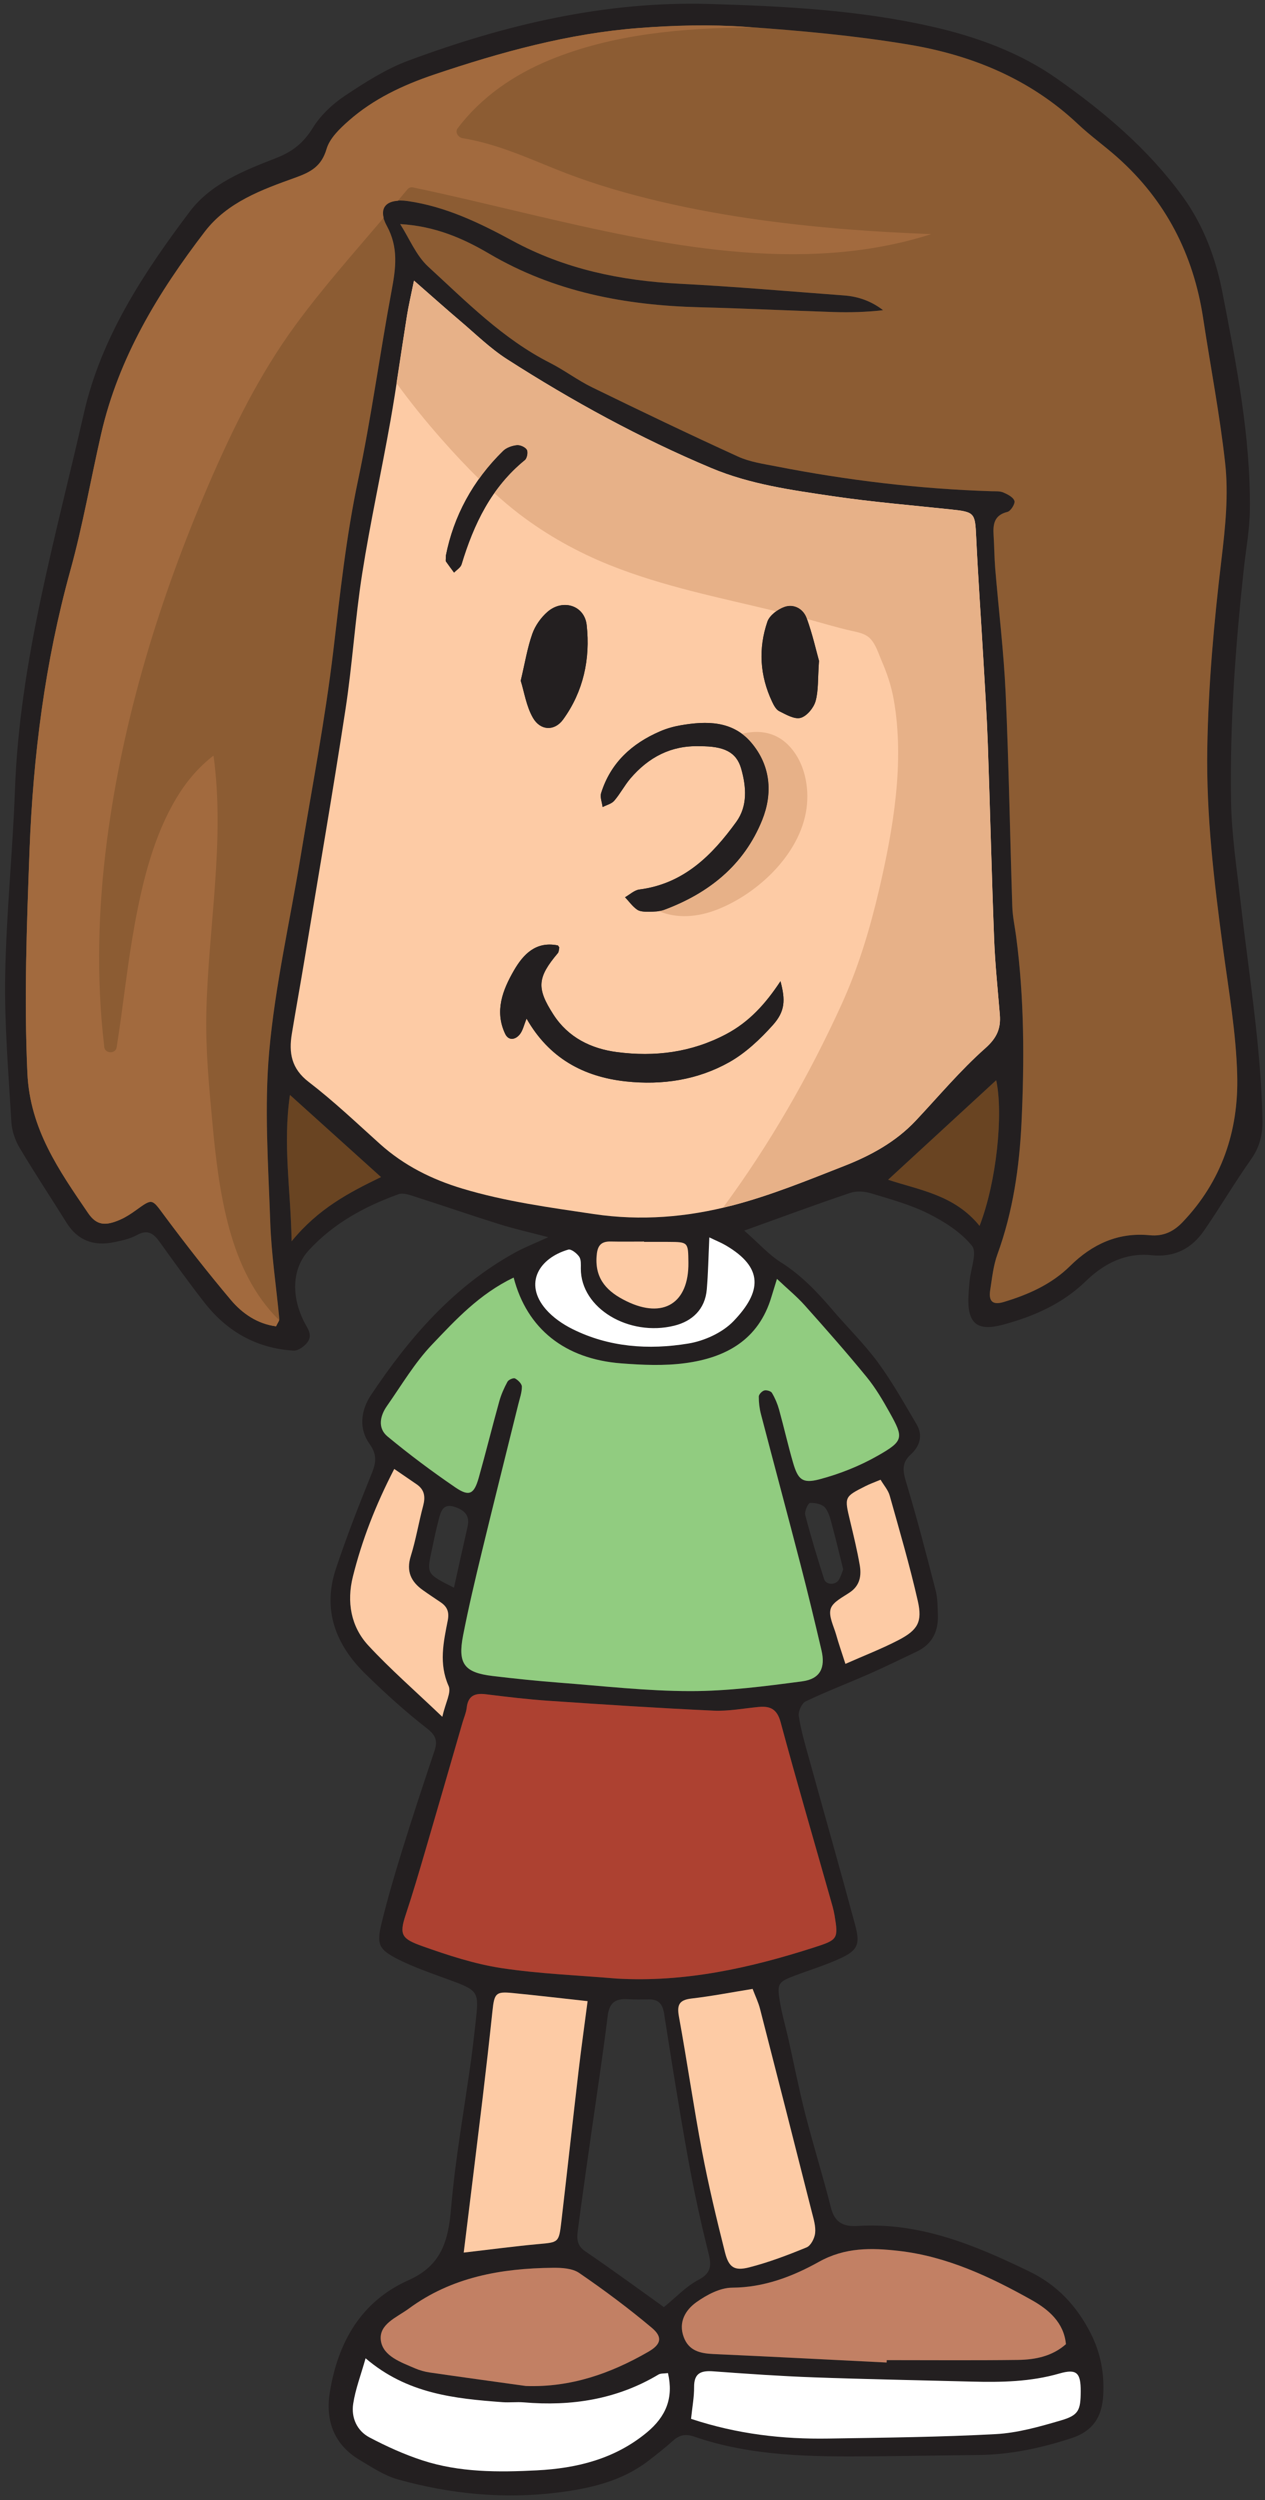 <?xml version="1.0" encoding="UTF-8" standalone="no"?>
<!DOCTYPE svg PUBLIC "-//W3C//DTD SVG 1.1//EN" "http://www.w3.org/Graphics/SVG/1.1/DTD/svg11.dtd">
<svg width="100%" height="100%" viewBox="0 0 202 399" version="1.1" xmlns="http://www.w3.org/2000/svg" xmlns:xlink="http://www.w3.org/1999/xlink" xml:space="preserve" xmlns:serif="http://www.serif.com/" style="fill-rule:evenodd;clip-rule:evenodd;stroke-linejoin:round;stroke-miterlimit:2;">
    <rect x="0" y="0" width="202" height="399" fill="#333333" stroke="none"/>
    <g transform="matrix(1,0,0,1,-1608,-2386)">
        <g>
            <g transform="matrix(4.167,0,0,4.167,1742.65,2534.55)">
                <path d="M0,24.462C-0.141,23.9 -0.264,23.373 -0.405,22.851C-0.477,22.59 -0.533,22.3 -0.691,22.099C-0.8,21.961 -1.077,21.902 -1.272,21.914C-1.348,21.918 -1.491,22.238 -1.456,22.376C-1.241,23.2 -0.994,24.017 -0.734,24.827C-0.66,25.06 -0.299,25.07 -0.168,24.858C-0.091,24.732 -0.05,24.583 0,24.462M-14.917,25.16C-14.729,24.316 -14.567,23.569 -14.396,22.825C-14.297,22.394 -14.516,22.187 -14.891,22.064C-15.339,21.917 -15.42,22.242 -15.499,22.54C-15.607,22.947 -15.692,23.36 -15.779,23.774C-15.96,24.633 -15.958,24.634 -14.917,25.16M-7.631,11.915L-7.631,11.903C-8.06,11.903 -8.488,11.911 -8.916,11.901C-9.325,11.892 -9.429,12.106 -9.454,12.481C-9.514,13.363 -9.022,13.839 -8.304,14.189C-6.899,14.873 -5.918,14.266 -5.935,12.712C-5.942,11.922 -5.942,11.921 -6.696,11.915C-7.008,11.913 -7.319,11.915 -7.631,11.915M-21.14,11.892C-20.125,10.649 -18.966,10.037 -17.715,9.433C-18.897,8.366 -19.999,7.373 -21.204,6.287C-21.481,8.198 -21.173,9.929 -21.14,11.892M5.224,11.301C5.877,9.622 6.141,7.007 5.861,5.723C4.5,6.976 3.121,8.244 1.72,9.534C2.908,9.931 4.26,10.109 5.224,11.301M-5.132,11.743C-5.167,12.505 -5.177,13.124 -5.229,13.739C-5.295,14.497 -5.788,14.953 -6.469,15.123C-8.208,15.558 -10.061,14.464 -10.057,12.937C-10.056,12.782 -10.042,12.595 -10.12,12.483C-10.211,12.352 -10.429,12.179 -10.537,12.211C-11.649,12.534 -12.253,13.502 -11.398,14.494C-11.128,14.808 -10.755,15.066 -10.38,15.252C-8.974,15.953 -7.455,16.058 -5.943,15.81C-5.325,15.709 -4.63,15.393 -4.204,14.949C-3.129,13.829 -3.036,12.903 -4.511,12.044C-4.676,11.948 -4.854,11.877 -5.132,11.743M0.082,28.077C0.788,27.765 1.466,27.503 2.107,27.171C2.853,26.784 3.039,26.473 2.856,25.67C2.548,24.314 2.155,22.975 1.779,21.635C1.721,21.425 1.559,21.245 1.429,21.025C1.207,21.119 1.025,21.183 0.855,21.269C0.035,21.682 0.041,21.683 0.259,22.594C0.394,23.159 0.532,23.725 0.631,24.296C0.699,24.69 0.645,25.066 0.267,25.328C-0.008,25.52 -0.399,25.701 -0.482,25.967C-0.57,26.251 -0.366,26.631 -0.272,26.963C-0.18,27.294 -0.065,27.619 0.082,28.077M-15.365,30.106C-15.242,29.561 -15.014,29.168 -15.123,28.926C-15.505,28.072 -15.32,27.246 -15.156,26.413C-15.093,26.091 -15.179,25.889 -15.429,25.72C-15.654,25.566 -15.883,25.416 -16.105,25.258C-16.566,24.932 -16.756,24.532 -16.573,23.948C-16.376,23.318 -16.271,22.661 -16.1,22.023C-16.009,21.682 -16.043,21.41 -16.347,21.202C-16.617,21.018 -16.888,20.831 -17.207,20.612C-17.925,22.003 -18.444,23.342 -18.793,24.74C-19.031,25.697 -18.875,26.645 -18.199,27.374C-17.359,28.281 -16.42,29.098 -15.365,30.106M-18.306,54.676C-18.487,55.322 -18.696,55.861 -18.78,56.419C-18.861,56.949 -18.639,57.452 -18.155,57.707C-17.507,58.049 -16.829,58.357 -16.133,58.584C-14.707,59.05 -13.22,59.044 -11.744,58.968C-10.211,58.889 -8.757,58.534 -7.526,57.515C-6.794,56.907 -6.499,56.195 -6.719,55.243C-6.868,55.264 -6.996,55.247 -7.083,55.299C-8.682,56.254 -10.419,56.52 -12.246,56.364C-12.517,56.342 -12.792,56.377 -13.063,56.357C-14.895,56.22 -16.716,56.038 -18.306,54.676M-5.832,56.995C-4.057,57.582 -2.325,57.779 -0.565,57.75C1.57,57.715 3.708,57.695 5.841,57.58C6.681,57.535 7.521,57.295 8.336,57.058C9.023,56.858 9.097,56.669 9.1,55.941C9.103,55.233 8.948,55.067 8.278,55.261C7.175,55.578 6.056,55.599 4.926,55.569C2.904,55.517 0.882,55.48 -1.14,55.406C-2.42,55.359 -3.699,55.271 -4.977,55.176C-5.446,55.141 -5.72,55.239 -5.715,55.779C-5.712,56.16 -5.785,56.542 -5.832,56.995M-14.545,50.627C-13.467,50.502 -12.581,50.383 -11.692,50.302C-10.907,50.231 -10.897,50.25 -10.803,49.434C-10.578,47.502 -10.366,45.567 -10.14,43.636C-10.037,42.762 -9.914,41.89 -9.798,40.997C-10.83,40.884 -11.752,40.775 -12.675,40.685C-13.313,40.621 -13.373,40.694 -13.444,41.375C-13.563,42.497 -13.689,43.618 -13.824,44.738C-14.055,46.661 -14.295,48.584 -14.545,50.627M-12.162,55.736C-10.439,55.795 -8.913,55.259 -7.469,54.425C-6.979,54.143 -6.912,53.865 -7.337,53.509C-8.227,52.761 -9.163,52.064 -10.122,51.406C-10.383,51.228 -10.792,51.205 -11.133,51.209C-13.111,51.23 -15.007,51.564 -16.651,52.774C-17.109,53.11 -17.818,53.37 -17.718,54.012C-17.625,54.601 -16.943,54.829 -16.406,55.063C-16.23,55.139 -16.037,55.191 -15.847,55.22C-14.619,55.398 -13.391,55.566 -12.162,55.736M-3.474,40.528C-4.29,40.66 -5.051,40.809 -5.818,40.898C-6.292,40.953 -6.379,41.144 -6.297,41.592C-5.982,43.311 -5.735,45.042 -5.409,46.759C-5.163,48.055 -4.854,49.34 -4.532,50.618C-4.388,51.195 -4.173,51.339 -3.604,51.193C-2.854,51.001 -2.122,50.724 -1.405,50.429C-1.242,50.362 -1.099,50.079 -1.077,49.882C-1.05,49.624 -1.135,49.348 -1.201,49.086C-1.858,46.488 -2.521,43.892 -3.188,41.296C-3.254,41.04 -3.372,40.798 -3.474,40.528M-6.872,52.713C-6.399,52.33 -6.021,51.918 -5.554,51.673C-5.051,51.408 -5.044,51.122 -5.165,50.638C-5.467,49.436 -5.729,48.221 -5.95,47.001C-6.282,45.167 -6.574,43.326 -6.862,41.484C-6.92,41.111 -7.068,40.921 -7.453,40.928C-7.725,40.933 -7.998,40.935 -8.27,40.92C-8.732,40.894 -8.965,41.057 -9.027,41.563C-9.221,43.142 -9.466,44.715 -9.688,46.29C-9.852,47.444 -10.016,48.598 -10.168,49.753C-10.208,50.058 -10.226,50.344 -9.895,50.569C-8.873,51.265 -7.876,51.997 -6.872,52.713M1.662,54.838C1.663,54.808 1.665,54.776 1.666,54.746C3.343,54.746 5.02,54.761 6.695,54.738C7.358,54.73 8.008,54.599 8.533,54.135C8.456,53.302 7.86,52.805 7.235,52.453C5.637,51.556 3.97,50.77 2.118,50.561C1.084,50.444 0.074,50.42 -0.934,50.982C-1.937,51.541 -3.035,51.965 -4.258,51.971C-4.722,51.973 -5.235,52.247 -5.632,52.53C-6.042,52.824 -6.325,53.286 -6.115,53.858C-5.923,54.384 -5.492,54.488 -4.99,54.512C-2.772,54.611 -0.555,54.728 1.662,54.838M-8.688,40.131C-6.069,40.284 -3.573,39.729 -1.111,38.937C-0.213,38.648 -0.183,38.613 -0.332,37.713C-0.369,37.484 -0.44,37.26 -0.504,37.036C-1.14,34.794 -1.794,32.558 -2.401,30.308C-2.535,29.816 -2.792,29.687 -3.236,29.728C-3.816,29.782 -4.4,29.898 -4.978,29.87C-7.075,29.773 -9.172,29.637 -11.267,29.494C-12.082,29.44 -12.895,29.341 -13.706,29.241C-14.127,29.191 -14.381,29.305 -14.431,29.763C-14.452,29.952 -14.535,30.136 -14.59,30.322C-15.065,31.964 -15.538,33.606 -16.02,35.245C-16.26,36.065 -16.5,36.885 -16.77,37.694C-17.023,38.461 -16.921,38.608 -16.122,38.893C-15.137,39.243 -14.124,39.574 -13.097,39.731C-11.641,39.951 -10.159,40.006 -8.688,40.131M-12.632,13.282C-13.95,13.915 -14.854,14.901 -15.759,15.85C-16.425,16.548 -16.928,17.404 -17.487,18.201C-17.757,18.585 -17.847,19.052 -17.463,19.369C-16.63,20.059 -15.761,20.708 -14.867,21.318C-14.335,21.682 -14.148,21.582 -13.97,20.95C-13.695,19.977 -13.453,18.994 -13.182,18.021C-13.109,17.761 -12.997,17.508 -12.868,17.271C-12.826,17.193 -12.639,17.113 -12.578,17.146C-12.462,17.208 -12.316,17.351 -12.315,17.461C-12.315,17.687 -12.398,17.913 -12.454,18.139C-12.921,20.027 -13.396,21.914 -13.854,23.805C-14.109,24.863 -14.362,25.925 -14.57,26.993C-14.78,28.076 -14.521,28.412 -13.436,28.542C-12.584,28.645 -11.731,28.733 -10.877,28.798C-9.205,28.926 -7.532,29.12 -5.86,29.121C-4.43,29.122 -2.993,28.936 -1.57,28.746C-0.883,28.654 -0.678,28.228 -0.835,27.559C-1.092,26.462 -1.354,25.366 -1.638,24.276C-2.135,22.356 -2.652,20.441 -3.153,18.522C-3.211,18.301 -3.24,18.066 -3.238,17.839C-3.237,17.757 -3.117,17.632 -3.028,17.607C-2.941,17.582 -2.774,17.629 -2.733,17.698C-2.616,17.897 -2.522,18.114 -2.461,18.336C-2.273,19.011 -2.12,19.696 -1.925,20.368C-1.737,21.014 -1.572,21.183 -0.916,21.01C-0.139,20.806 0.635,20.497 1.333,20.099C2.318,19.537 2.316,19.417 1.779,18.456C1.515,17.982 1.235,17.505 0.893,17.087C0.128,16.153 -0.672,15.247 -1.477,14.347C-1.778,14.009 -2.133,13.719 -2.541,13.333C-2.641,13.658 -2.698,13.84 -2.753,14.022C-3.241,15.666 -4.499,16.354 -6.06,16.561C-6.864,16.668 -7.699,16.631 -8.514,16.568C-10.669,16.401 -12.122,15.246 -12.632,13.282M-16.45,-24.904C-16.571,-24.309 -16.66,-23.937 -16.72,-23.561C-16.935,-22.219 -17.116,-20.87 -17.354,-19.531C-17.699,-17.579 -18.128,-15.642 -18.436,-13.684C-18.707,-11.959 -18.812,-10.208 -19.076,-8.481C-19.564,-5.294 -20.114,-2.116 -20.641,1.065C-20.8,2.024 -20.974,2.98 -21.132,3.939C-21.253,4.669 -21.153,5.277 -20.484,5.789C-19.528,6.522 -18.651,7.358 -17.754,8.164C-16.837,8.988 -15.771,9.519 -14.599,9.872C-12.952,10.368 -11.264,10.594 -9.566,10.847C-7.744,11.118 -5.984,10.967 -4.255,10.518C-2.793,10.138 -1.379,9.558 0.033,9.005C1.051,8.607 2.013,8.083 2.778,7.269C3.656,6.334 4.485,5.344 5.44,4.497C5.885,4.104 6.042,3.745 5.999,3.215C5.921,2.246 5.817,1.279 5.78,0.31C5.685,-2.181 5.626,-4.671 5.538,-7.161C5.5,-8.25 5.429,-9.337 5.366,-10.424C5.276,-11.976 5.166,-13.528 5.093,-15.082C5.05,-16.012 5.04,-16.042 4.112,-16.141C2.604,-16.301 1.091,-16.427 -0.408,-16.648C-1.983,-16.882 -3.569,-17.099 -5.059,-17.725C-7.796,-18.874 -10.39,-20.295 -12.885,-21.893C-13.533,-22.309 -14.095,-22.864 -14.688,-23.366C-15.219,-23.816 -15.738,-24.282 -16.45,-24.904M-16.981,-27.067C-16.629,-26.517 -16.371,-25.864 -15.906,-25.436C-14.445,-24.098 -13.047,-22.668 -11.242,-21.753C-10.688,-21.472 -10.185,-21.087 -9.625,-20.814C-7.771,-19.91 -5.909,-19.017 -4.031,-18.161C-3.579,-17.955 -3.06,-17.883 -2.563,-17.785C0.155,-17.253 2.899,-16.925 5.67,-16.835C5.825,-16.83 5.996,-16.846 6.132,-16.788C6.298,-16.718 6.517,-16.604 6.559,-16.464C6.592,-16.354 6.416,-16.073 6.29,-16.043C5.781,-15.918 5.733,-15.573 5.76,-15.153C5.787,-14.726 5.787,-14.297 5.822,-13.87C5.954,-12.281 6.149,-10.694 6.222,-9.103C6.345,-6.379 6.388,-3.651 6.477,-0.925C6.489,-0.538 6.575,-0.154 6.626,0.232C6.937,2.598 6.94,4.98 6.829,7.352C6.748,9.057 6.502,10.76 5.907,12.39C5.749,12.823 5.702,13.299 5.63,13.76C5.562,14.191 5.725,14.344 6.146,14.218C7.086,13.935 7.975,13.545 8.69,12.839C9.536,12.004 10.529,11.541 11.746,11.66C12.246,11.709 12.643,11.533 12.996,11.165C14.505,9.591 15.148,7.661 15.096,5.549C15.056,3.922 14.771,2.3 14.553,0.681C14.211,-1.866 13.905,-4.406 13.948,-6.992C13.989,-9.413 14.204,-11.816 14.49,-14.21C14.64,-15.458 14.77,-16.698 14.632,-17.93C14.426,-19.784 14.069,-21.62 13.789,-23.466C13.418,-25.905 12.356,-27.976 10.505,-29.622C10.011,-30.061 9.468,-30.449 8.986,-30.902C7.159,-32.622 4.933,-33.537 2.518,-33.94C0.448,-34.286 -1.653,-34.476 -3.748,-34.623C-5.104,-34.718 -6.481,-34.682 -7.84,-34.577C-10.535,-34.369 -13.127,-33.654 -15.682,-32.793C-16.877,-32.39 -18.003,-31.861 -18.952,-31.025C-19.295,-30.725 -19.681,-30.354 -19.801,-29.944C-19.995,-29.28 -20.403,-29.059 -20.996,-28.847C-22.278,-28.386 -23.597,-27.912 -24.467,-26.778C-26.259,-24.443 -27.77,-21.953 -28.438,-19.039C-28.839,-17.295 -29.144,-15.524 -29.62,-13.802C-30.594,-10.289 -31.049,-6.698 -31.185,-3.08C-31.29,-0.243 -31.396,2.597 -31.267,5.446C-31.169,7.594 -30.056,9.174 -28.943,10.806C-28.613,11.29 -28.274,11.309 -27.703,11.058C-27.492,10.965 -27.295,10.834 -27.106,10.698C-26.461,10.233 -26.5,10.256 -26.002,10.927C-25.189,12.02 -24.348,13.094 -23.471,14.135C-23.025,14.663 -22.448,15.054 -21.738,15.147C-21.671,15.005 -21.605,14.936 -21.611,14.872C-21.727,13.635 -21.917,12.4 -21.959,11.16C-22.034,8.982 -22.192,6.783 -21.999,4.621C-21.774,2.11 -21.203,-0.37 -20.792,-2.865C-20.362,-5.475 -19.857,-8.076 -19.546,-10.7C-19.284,-12.903 -19.053,-15.1 -18.591,-17.276C-18.083,-19.672 -17.761,-22.106 -17.31,-24.516C-17.148,-25.376 -17.037,-26.162 -17.492,-26.999C-17.878,-27.708 -17.514,-28.066 -16.691,-27.948C-15.234,-27.739 -13.937,-27.111 -12.666,-26.424C-10.668,-25.342 -8.521,-24.896 -6.271,-24.782C-4.17,-24.675 -2.073,-24.49 0.025,-24.334C0.577,-24.294 1.08,-24.113 1.524,-23.769C0.882,-23.695 0.258,-23.679 -0.365,-23.698C-2.08,-23.753 -3.794,-23.839 -5.509,-23.882C-8.355,-23.954 -11.075,-24.467 -13.572,-25.934C-14.573,-26.523 -15.647,-26.989 -16.981,-27.067M-3.793,11.483C-3.219,11.988 -2.852,12.405 -2.4,12.69C-1.626,13.177 -1.014,13.815 -0.43,14.499C0.151,15.181 0.799,15.812 1.328,16.529C1.879,17.278 2.336,18.099 2.811,18.901C3.066,19.333 2.935,19.741 2.584,20.061C2.237,20.376 2.28,20.687 2.407,21.107C2.823,22.482 3.183,23.874 3.542,25.267C3.618,25.563 3.615,25.883 3.627,26.193C3.651,26.834 3.409,27.33 2.806,27.613C2.206,27.895 1.613,28.19 1.008,28.456C0.194,28.814 -0.638,29.131 -1.439,29.514C-1.589,29.585 -1.73,29.898 -1.704,30.072C-1.623,30.608 -1.468,31.134 -1.323,31.658C-0.732,33.795 -0.122,35.927 0.454,38.067C0.659,38.828 0.556,39.051 -0.128,39.364C-0.692,39.623 -1.293,39.805 -1.875,40.025C-2.484,40.257 -2.54,40.324 -2.434,40.978C-2.353,41.477 -2.209,41.964 -2.098,42.458C-1.885,43.407 -1.699,44.363 -1.458,45.306C-1.149,46.511 -0.776,47.699 -0.471,48.905C-0.326,49.476 0.004,49.638 0.549,49.605C2.937,49.456 5.054,50.34 7.139,51.352C8.202,51.867 8.952,52.674 9.481,53.713C9.864,54.462 10.009,55.251 9.963,56.088C9.919,56.912 9.576,57.463 8.743,57.734C7.585,58.111 6.414,58.364 5.193,58.377C3.833,58.391 2.472,58.417 1.11,58.428C-1.194,58.447 -3.498,58.436 -5.713,57.673C-6.068,57.551 -6.295,57.621 -6.548,57.851C-6.836,58.112 -7.145,58.352 -7.452,58.589C-8.477,59.382 -9.69,59.658 -10.935,59.815C-13.01,60.074 -15.061,59.873 -17.066,59.312C-17.581,59.168 -18.055,58.851 -18.522,58.573C-19.485,58.003 -19.855,57.099 -19.676,55.984C-19.365,54.055 -18.478,52.494 -16.655,51.681C-15.382,51.112 -15.131,50.157 -15.026,48.915C-14.866,47.018 -14.522,45.137 -14.261,43.248C-14.197,42.786 -14.147,42.321 -14.094,41.858C-13.948,40.59 -13.952,40.597 -15.211,40.137C-15.832,39.91 -16.463,39.692 -17.051,39.396C-17.805,39.014 -17.89,38.822 -17.689,38.001C-17.46,37.058 -17.184,36.124 -16.896,35.196C-16.504,33.933 -16.089,32.676 -15.668,31.421C-15.54,31.04 -15.597,30.825 -15.95,30.55C-16.779,29.905 -17.562,29.195 -18.312,28.46C-19.453,27.345 -19.967,26.007 -19.439,24.428C-19.045,23.247 -18.594,22.084 -18.127,20.931C-17.944,20.48 -17.798,20.146 -18.151,19.654C-18.559,19.09 -18.502,18.391 -18.098,17.783C-16.634,15.59 -14.936,13.627 -12.585,12.329C-12.214,12.124 -11.815,11.97 -11.304,11.735C-11.991,11.555 -12.591,11.421 -13.175,11.238C-14.249,10.903 -15.313,10.533 -16.386,10.191C-16.597,10.122 -16.859,10.024 -17.043,10.09C-18.337,10.558 -19.521,11.196 -20.478,12.234C-21.146,12.961 -21.133,14.017 -20.678,14.941C-20.533,15.234 -20.312,15.47 -20.538,15.767C-20.655,15.921 -20.892,16.091 -21.064,16.08C-22.466,15.994 -23.599,15.359 -24.46,14.264C-25.062,13.498 -25.629,12.705 -26.197,11.915C-26.43,11.592 -26.654,11.425 -27.068,11.654C-27.333,11.801 -27.649,11.867 -27.952,11.929C-28.716,12.085 -29.334,11.868 -29.762,11.183C-30.36,10.224 -30.986,9.281 -31.563,8.311C-31.735,8.02 -31.858,7.661 -31.878,7.326C-31.986,5.461 -32.147,3.592 -32.115,1.728C-32.075,-0.644 -31.826,-3.013 -31.741,-5.385C-31.565,-10.33 -30.181,-15.054 -29.098,-19.827C-28.439,-22.725 -26.817,-25.189 -25.05,-27.534C-24.221,-28.633 -22.941,-29.123 -21.709,-29.605C-21.093,-29.847 -20.678,-30.184 -20.329,-30.748C-20.032,-31.229 -19.578,-31.658 -19.104,-31.976C-18.33,-32.491 -17.523,-33.008 -16.659,-33.329C-12.944,-34.709 -9.117,-35.612 -5.127,-35.497C-2.247,-35.413 0.638,-35.264 3.463,-34.616C5.149,-34.229 6.784,-33.624 8.187,-32.639C10,-31.365 11.706,-29.923 13.022,-28.101C13.813,-27.007 14.282,-25.738 14.531,-24.449C15.062,-21.702 15.613,-18.944 15.583,-16.125C15.575,-15.352 15.427,-14.582 15.345,-13.81C15.029,-10.865 14.811,-7.918 14.862,-4.95C14.885,-3.658 15.08,-2.396 15.226,-1.121C15.543,1.66 16.008,4.428 16.066,7.236C16.078,7.806 15.96,8.286 15.623,8.761C14.994,9.649 14.444,10.591 13.825,11.486C13.35,12.174 12.688,12.517 11.817,12.426C10.813,12.32 9.993,12.744 9.293,13.422C8.396,14.291 7.297,14.772 6.117,15.088C5.117,15.355 4.749,15.031 4.799,13.98C4.808,13.785 4.826,13.591 4.845,13.398C4.887,12.941 5.139,12.318 4.934,12.066C4.511,11.544 3.883,11.143 3.267,10.835C2.576,10.489 1.812,10.281 1.066,10.055C0.819,9.98 0.509,9.957 0.27,10.038C-1.015,10.47 -2.285,10.941 -3.793,11.483" style="fill:rgb(35,31,32);fill-rule:nonzero;"/>
            </g>
            <g transform="matrix(4.167,0,0,4.167,1671.9,2565.79)">
                <path d="M0,-34.564C1.334,-34.486 2.408,-34.02 3.409,-33.431C5.906,-31.963 8.626,-31.451 11.473,-31.378C13.188,-31.335 14.901,-31.25 16.616,-31.195C17.239,-31.175 17.863,-31.192 18.506,-31.266C18.062,-31.61 17.559,-31.791 17.007,-31.831C14.908,-31.987 12.812,-32.171 10.711,-32.279C8.461,-32.393 6.313,-32.838 4.315,-33.92C3.045,-34.608 1.747,-35.236 0.29,-35.445C-0.532,-35.563 -0.896,-35.205 -0.511,-34.496C-0.056,-33.659 -0.167,-32.873 -0.328,-32.012C-0.779,-29.603 -1.102,-27.168 -1.609,-24.773C-2.071,-22.596 -2.303,-20.4 -2.564,-18.197C-2.876,-15.573 -3.381,-12.971 -3.811,-10.362C-4.222,-7.867 -4.793,-5.386 -5.018,-2.876C-5.211,-0.713 -5.053,1.485 -4.978,3.664C-4.936,4.904 -4.745,6.138 -4.63,7.375C-4.624,7.439 -4.689,7.508 -4.757,7.65C-5.467,7.557 -6.044,7.166 -6.489,6.638C-7.366,5.597 -8.208,4.523 -9.021,3.43C-9.519,2.759 -9.479,2.736 -10.125,3.202C-10.313,3.337 -10.511,3.468 -10.722,3.561C-11.293,3.812 -11.632,3.793 -11.962,3.309C-13.074,1.677 -14.188,0.097 -14.285,-2.05C-14.415,-4.9 -14.309,-7.74 -14.203,-10.577C-14.067,-14.195 -13.612,-17.786 -12.639,-21.298C-12.162,-23.021 -11.857,-24.792 -11.457,-26.536C-10.788,-29.45 -9.277,-31.94 -7.485,-34.275C-6.615,-35.409 -5.297,-35.882 -4.015,-36.343C-3.422,-36.556 -3.014,-36.777 -2.819,-37.441C-2.699,-37.851 -2.313,-38.221 -1.971,-38.522C-1.021,-39.358 0.104,-39.886 1.3,-40.29C3.854,-41.151 6.446,-41.866 9.142,-42.074C10.5,-42.178 11.877,-42.214 13.233,-42.12C15.328,-41.973 17.43,-41.783 19.499,-41.437C21.914,-41.034 24.141,-40.119 25.968,-38.399C26.449,-37.946 26.992,-37.558 27.486,-37.119C29.338,-35.472 30.399,-33.402 30.771,-30.962C31.051,-29.117 31.407,-27.281 31.613,-25.426C31.751,-24.195 31.621,-22.955 31.472,-21.707C31.186,-19.313 30.971,-16.91 30.93,-14.489C30.887,-11.903 31.192,-9.363 31.534,-6.816C31.752,-5.197 32.037,-3.575 32.077,-1.948C32.13,0.165 31.486,2.094 29.978,3.668C29.624,4.037 29.228,4.212 28.728,4.164C27.511,4.044 26.518,4.507 25.672,5.342C24.956,6.048 24.067,6.438 23.127,6.721C22.706,6.847 22.543,6.694 22.611,6.263C22.684,5.802 22.73,5.327 22.889,4.893C23.483,3.263 23.729,1.56 23.811,-0.145C23.922,-2.517 23.919,-4.899 23.607,-7.265C23.557,-7.651 23.471,-8.035 23.458,-8.421C23.369,-11.148 23.326,-13.876 23.203,-16.6C23.131,-18.191 22.936,-19.778 22.804,-21.367C22.769,-21.793 22.769,-22.223 22.741,-22.65C22.715,-23.07 22.763,-23.415 23.271,-23.54C23.397,-23.57 23.573,-23.851 23.54,-23.96C23.498,-24.101 23.279,-24.214 23.113,-24.285C22.978,-24.342 22.807,-24.327 22.651,-24.332C19.881,-24.421 17.137,-24.75 14.418,-25.282C13.922,-25.379 13.402,-25.452 12.95,-25.658C11.072,-26.514 9.211,-27.407 7.356,-28.311C6.797,-28.584 6.294,-28.968 5.739,-29.25C3.935,-30.165 2.536,-31.594 1.075,-32.933C0.61,-33.361 0.353,-34.014 0,-34.564" style="fill:rgb(140,92,51);fill-rule:nonzero;"/>
            </g>
            <g transform="matrix(4.167,0,0,4.167,1644.64,2405.39)">
                <path d="M0,42.427C-0.359,41.127 -0.52,39.781 -0.645,38.442C-0.778,37.006 -0.918,35.576 -0.886,34.133C-0.812,30.864 -0.162,27.549 -0.611,24.286C-1.182,24.725 -1.648,25.275 -2.022,25.896C-2.899,27.352 -3.32,29.068 -3.626,30.724C-3.915,32.294 -4.072,33.882 -4.322,35.458C-4.364,35.721 -4.768,35.707 -4.799,35.446C-4.801,35.426 -4.802,35.406 -4.804,35.386L-4.804,35.385C-5.106,32.787 -5.034,30.161 -4.698,27.571C-4.089,22.862 -2.675,18.262 -0.799,13.908C0.123,11.77 1.143,9.695 2.521,7.81C3.572,6.372 4.758,5.044 5.909,3.688C5.81,3.294 6.019,3.066 6.453,3.037C6.573,2.893 6.695,2.751 6.813,2.607C6.863,2.544 6.945,2.507 7.026,2.524C8.54,2.84 10.042,3.207 11.547,3.56C16.499,4.721 21.923,5.902 26.892,4.314C25.831,4.271 24.771,4.217 23.714,4.133C21.138,3.929 18.565,3.58 16.055,2.957C14.843,2.656 13.654,2.292 12.496,1.823C11.335,1.354 10.18,0.841 8.935,0.64C8.772,0.614 8.63,0.414 8.743,0.263C9.644,-0.934 10.895,-1.788 12.271,-2.356C14.701,-3.358 17.408,-3.586 20.034,-3.604C19.948,-3.61 19.862,-3.618 19.776,-3.624C18.42,-3.719 17.043,-3.682 15.685,-3.578C12.989,-3.37 10.397,-2.655 7.843,-1.794C6.647,-1.39 5.521,-0.862 4.572,-0.026C4.229,0.275 3.844,0.645 3.724,1.055C3.529,1.719 3.121,1.94 2.528,2.153C1.246,2.614 -0.072,3.087 -0.942,4.221C-2.734,6.556 -4.245,9.046 -4.914,11.96C-5.314,13.704 -5.619,15.475 -6.096,17.198C-7.069,20.71 -7.524,24.301 -7.66,27.919C-7.766,30.756 -7.872,33.596 -7.742,36.446C-7.645,38.593 -6.53,40.173 -5.418,41.805C-5.089,42.289 -4.75,42.308 -4.179,42.057C-3.968,41.964 -3.771,41.833 -3.582,41.698C-2.937,41.232 -2.976,41.255 -2.478,41.926C-1.665,43.019 -0.823,44.093 0.054,45.134C0.5,45.662 1.076,46.053 1.786,46.146C1.843,46.027 1.889,45.962 1.901,45.906C0.936,44.96 0.357,43.721 0,42.427" style="fill:rgb(162,106,62);fill-rule:nonzero;"/>
            </g>
            <g transform="matrix(4.167,0,0,4.167,1679.2,2537)">
                <path d="M0,-14.958C0,-14.808 -0.016,-14.759 0.003,-14.732C0.103,-14.587 0.21,-14.447 0.314,-14.306C0.413,-14.41 0.563,-14.498 0.601,-14.62C1.066,-16.163 1.742,-17.571 3.029,-18.618C3.113,-18.687 3.155,-18.923 3.102,-19.012C3.04,-19.114 2.845,-19.2 2.719,-19.187C2.537,-19.166 2.323,-19.094 2.196,-18.97C1.026,-17.831 0.294,-16.453 0,-14.958M14.299,-10.927C14.191,-11.311 14.049,-11.949 13.827,-12.561C13.698,-12.917 13.34,-13.122 12.972,-12.991C12.715,-12.899 12.404,-12.667 12.321,-12.427C11.969,-11.396 12.031,-10.36 12.5,-9.365C12.564,-9.228 12.651,-9.06 12.774,-8.999C13.035,-8.869 13.359,-8.678 13.594,-8.742C13.832,-8.808 14.092,-9.122 14.166,-9.378C14.281,-9.78 14.249,-10.225 14.299,-10.927M2.868,-10.165C3.004,-9.732 3.081,-9.187 3.337,-8.744C3.623,-8.249 4.164,-8.227 4.493,-8.681C5.272,-9.753 5.539,-11.004 5.396,-12.296C5.313,-13.055 4.479,-13.309 3.896,-12.806C3.644,-12.587 3.423,-12.275 3.313,-11.962C3.122,-11.423 3.031,-10.85 2.868,-10.165M9.722,-7.656C10.657,-7.662 11.137,-7.436 11.319,-6.788C11.514,-6.102 11.569,-5.366 11.13,-4.759C10.2,-3.475 9.111,-2.385 7.416,-2.168C7.223,-2.144 7.049,-1.975 6.866,-1.872C7.02,-1.71 7.152,-1.519 7.332,-1.395C7.447,-1.316 7.632,-1.317 7.785,-1.318C7.978,-1.32 8.184,-1.322 8.361,-1.388C10.078,-2.025 11.426,-3.101 12.122,-4.826C12.538,-5.86 12.445,-6.924 11.7,-7.798C10.985,-8.635 9.991,-8.629 8.997,-8.457C8.73,-8.411 8.462,-8.335 8.214,-8.229C7.127,-7.762 6.312,-7.019 5.95,-5.863C5.901,-5.705 5.984,-5.506 6.007,-5.326C6.158,-5.404 6.35,-5.449 6.453,-5.569C6.681,-5.833 6.844,-6.152 7.069,-6.418C7.762,-7.23 8.628,-7.692 9.722,-7.656M4.347,0.054C4.325,0.025 4.309,-0.023 4.283,-0.028C3.451,-0.193 2.969,0.31 2.61,0.928C2.177,1.678 1.859,2.486 2.271,3.358C2.402,3.635 2.667,3.59 2.836,3.375C2.95,3.229 2.99,3.025 3.093,2.776C3.951,4.286 5.271,5.008 6.907,5.183C8.294,5.331 9.647,5.127 10.86,4.444C11.486,4.092 12.043,3.566 12.527,3.026C13.004,2.495 13.016,2.067 12.822,1.344C12.262,2.194 11.635,2.898 10.742,3.371C9.409,4.077 8.005,4.249 6.555,4.059C5.567,3.929 4.692,3.506 4.121,2.621C3.47,1.61 3.5,1.207 4.291,0.268C4.334,0.217 4.329,0.126 4.347,0.054M-1.221,-25.49C-0.509,-24.868 0.011,-24.402 0.542,-23.952C1.135,-23.45 1.696,-22.895 2.345,-22.479C4.84,-20.881 7.434,-19.46 10.171,-18.311C11.66,-17.685 13.246,-17.468 14.821,-17.234C16.32,-17.013 17.834,-16.887 19.342,-16.727C20.27,-16.628 20.279,-16.598 20.322,-15.668C20.396,-14.114 20.506,-12.562 20.596,-11.01C20.658,-9.923 20.729,-8.836 20.768,-7.747C20.855,-5.257 20.914,-2.767 21.01,-0.276C21.047,0.693 21.15,1.66 21.229,2.629C21.271,3.159 21.114,3.518 20.67,3.911C19.715,4.758 18.886,5.748 18.008,6.683C17.242,7.497 16.28,8.021 15.263,8.419C13.851,8.972 12.437,9.552 10.975,9.932C9.245,10.381 7.485,10.532 5.663,10.261C3.966,10.008 2.277,9.782 0.631,9.286C-0.542,8.933 -1.607,8.402 -2.524,7.578C-3.422,6.771 -4.299,5.936 -5.255,5.203C-5.924,4.691 -6.023,4.083 -5.902,3.353C-5.744,2.394 -5.57,1.438 -5.411,0.479C-4.885,-2.702 -4.335,-5.88 -3.847,-9.067C-3.582,-10.794 -3.478,-12.545 -3.206,-14.271C-2.898,-16.228 -2.47,-18.165 -2.124,-20.117C-1.887,-21.456 -1.705,-22.805 -1.49,-24.147C-1.431,-24.523 -1.342,-24.895 -1.221,-25.49" style="fill:rgb(253,203,165);fill-rule:nonzero;"/>
            </g>
            <g transform="matrix(4.167,0,0,4.167,1766.74,2473.63)">
                <path d="M0,14.932C-0.096,12.442 -0.154,9.951 -0.242,7.461C-0.28,6.372 -0.352,5.286 -0.414,4.199C-0.504,2.646 -0.614,1.094 -0.687,-0.46C-0.73,-1.389 -0.74,-1.42 -1.668,-1.518C-3.176,-1.678 -4.689,-1.804 -6.188,-2.026C-7.764,-2.259 -9.35,-2.476 -10.839,-3.102C-13.576,-4.252 -16.17,-5.672 -18.665,-7.271C-19.313,-7.687 -19.875,-8.242 -20.468,-8.744C-20.999,-9.194 -21.519,-9.66 -22.23,-10.282C-22.352,-9.686 -22.44,-9.315 -22.5,-8.939C-22.638,-8.078 -22.767,-7.215 -22.9,-6.354C-22.361,-5.614 -21.786,-4.903 -21.191,-4.229C-20.723,-3.697 -20.237,-3.175 -19.729,-2.679C-19.458,-3.057 -19.162,-3.422 -18.813,-3.761C-18.687,-3.885 -18.473,-3.958 -18.291,-3.978C-18.165,-3.991 -17.97,-3.906 -17.908,-3.803C-17.854,-3.714 -17.896,-3.478 -17.98,-3.41C-18.445,-3.032 -18.828,-2.605 -19.152,-2.143C-18.842,-1.865 -18.524,-1.592 -18.192,-1.339C-17.134,-0.533 -15.97,0.115 -14.736,0.611C-12.678,1.437 -10.494,1.865 -8.344,2.385C-8.244,2.315 -8.138,2.253 -8.038,2.217C-7.67,2.086 -7.312,2.291 -7.183,2.648C-7.18,2.657 -7.177,2.666 -7.174,2.675C-6.605,2.828 -6.043,3 -5.469,3.13C-5.213,3.188 -4.937,3.233 -4.747,3.429C-4.529,3.654 -4.432,3.997 -4.311,4.277C-4.099,4.764 -3.938,5.245 -3.845,5.77C-3.423,8.159 -3.863,10.71 -4.406,13.043C-4.758,14.553 -5.204,16.033 -5.847,17.444C-7.083,20.156 -8.601,22.803 -10.381,25.214C-10.267,25.187 -10.15,25.169 -10.035,25.14C-8.573,24.76 -7.158,24.18 -5.747,23.627C-4.729,23.229 -3.768,22.705 -3.002,21.891C-2.124,20.956 -1.295,19.966 -0.339,19.119C0.104,18.726 0.262,18.368 0.219,17.837C0.141,16.869 0.037,15.902 0,14.932" style="fill:rgb(231,177,136);fill-rule:nonzero;"/>
            </g>
            <g transform="matrix(4.167,0,0,4.167,1726.45,2531.97)">
                <path d="M0,-6.921C0.126,-6.828 0.247,-6.724 0.36,-6.592C1.106,-5.718 1.198,-4.654 0.782,-3.62C0.086,-1.895 -1.262,-0.819 -2.979,-0.182C-3.046,-0.157 -3.118,-0.149 -3.191,-0.138C-2.487,0.162 -1.694,0.1 -0.946,-0.192C0.673,-0.825 2.348,-2.424 2.5,-4.236C2.568,-5.046 2.354,-5.939 1.756,-6.521C1.257,-7.005 0.618,-7.083 0,-6.921" style="fill:rgb(231,177,136);fill-rule:nonzero;"/>
            </g>
            <g transform="matrix(4.167,0,0,4.167,1690.02,2655.9)">
                <path d="M0,-15.84C0.51,-13.876 1.963,-12.721 4.118,-12.554C4.933,-12.491 5.768,-12.454 6.572,-12.562C8.133,-12.769 9.391,-13.456 9.879,-15.101C9.934,-15.282 9.991,-15.464 10.091,-15.789C10.499,-15.403 10.854,-15.113 11.155,-14.776C11.96,-13.875 12.76,-12.969 13.524,-12.035C13.867,-11.617 14.146,-11.141 14.411,-10.666C14.948,-9.705 14.95,-9.585 13.965,-9.024C13.267,-8.625 12.493,-8.317 11.716,-8.112C11.06,-7.94 10.895,-8.109 10.707,-8.754C10.512,-9.426 10.358,-10.111 10.171,-10.786C10.109,-11.008 10.016,-11.226 9.898,-11.424C9.857,-11.493 9.69,-11.54 9.604,-11.516C9.515,-11.49 9.395,-11.365 9.394,-11.283C9.392,-11.056 9.421,-10.821 9.479,-10.601C9.979,-8.682 10.497,-6.767 10.994,-4.846C11.277,-3.756 11.54,-2.66 11.797,-1.564C11.954,-0.895 11.749,-0.468 11.062,-0.376C9.639,-0.187 8.202,0 6.771,-0.001C5.1,-0.002 3.427,-0.196 1.755,-0.324C0.9,-0.39 0.048,-0.478 -0.804,-0.58C-1.89,-0.71 -2.148,-1.046 -1.938,-2.129C-1.73,-3.197 -1.478,-4.259 -1.222,-5.318C-0.764,-7.208 -0.289,-9.095 0.178,-10.984C0.233,-11.209 0.316,-11.436 0.316,-11.661C0.315,-11.772 0.17,-11.914 0.054,-11.977C-0.007,-12.009 -0.194,-11.929 -0.236,-11.852C-0.365,-11.614 -0.478,-11.361 -0.55,-11.102C-0.821,-10.128 -1.063,-9.146 -1.338,-8.172C-1.517,-7.54 -1.703,-7.441 -2.235,-7.804C-3.129,-8.414 -3.998,-9.064 -4.831,-9.753C-5.215,-10.07 -5.125,-10.537 -4.855,-10.921C-4.296,-11.718 -3.793,-12.574 -3.127,-13.273C-2.223,-14.221 -1.318,-15.207 0,-15.84" style="fill:rgb(145,204,128);fill-rule:nonzero;"/>
            </g>
            <g transform="matrix(4.167,0,0,4.167,1706.45,2656.82)">
                <path d="M0,10.787C-1.471,10.662 -2.952,10.607 -4.408,10.387C-5.436,10.23 -6.448,9.899 -7.434,9.549C-8.232,9.265 -8.335,9.117 -8.081,8.35C-7.812,7.541 -7.571,6.721 -7.331,5.901C-6.85,4.262 -6.377,2.62 -5.901,0.978C-5.847,0.792 -5.764,0.608 -5.742,0.419C-5.692,-0.039 -5.438,-0.153 -5.018,-0.103C-4.206,-0.003 -3.394,0.096 -2.578,0.15C-0.483,0.293 1.613,0.429 3.711,0.526C4.288,0.554 4.872,0.438 5.452,0.384C5.896,0.343 6.153,0.472 6.287,0.964C6.895,3.214 7.549,5.45 8.185,7.692C8.248,7.916 8.319,8.141 8.356,8.369C8.506,9.269 8.476,9.304 7.577,9.593C5.115,10.385 2.619,10.94 0,10.787" style="fill:rgb(173,65,49);fill-rule:nonzero;"/>
            </g>
            <g transform="matrix(4.167,0,0,4.167,1749.58,2744.64)">
                <path d="M0,4.418C-2.217,4.308 -4.435,4.191 -6.652,4.092C-7.154,4.068 -7.585,3.964 -7.777,3.439C-7.987,2.866 -7.704,2.404 -7.294,2.11C-6.897,1.827 -6.384,1.553 -5.92,1.551C-4.697,1.545 -3.6,1.121 -2.596,0.562C-1.588,0 -0.578,0.024 0.456,0.141C2.308,0.35 3.975,1.136 5.573,2.033C6.198,2.385 6.794,2.882 6.871,3.715C6.346,4.179 5.696,4.31 5.033,4.318C3.357,4.341 1.681,4.326 0.004,4.326C0.003,4.356 0.001,4.388 0,4.418" style="fill:rgb(194,128,100);fill-rule:nonzero;"/>
            </g>
            <g transform="matrix(4.167,0,0,4.167,1728.18,2748.47)">
                <path d="M0,-10.811C0.102,-10.541 0.22,-10.299 0.285,-10.043C0.953,-7.448 1.615,-4.851 2.272,-2.253C2.339,-1.992 2.424,-1.715 2.396,-1.457C2.375,-1.26 2.231,-0.977 2.068,-0.911C1.352,-0.616 0.619,-0.338 -0.131,-0.146C-0.699,0 -0.914,-0.144 -1.059,-0.721C-1.381,-1.999 -1.689,-3.285 -1.936,-4.581C-2.262,-6.297 -2.509,-8.029 -2.823,-9.748C-2.905,-10.196 -2.818,-10.386 -2.345,-10.442C-1.577,-10.531 -0.816,-10.679 0,-10.811" style="fill:rgb(253,203,165);fill-rule:nonzero;"/>
            </g>
            <g transform="matrix(4.167,0,0,4.167,1691.98,2748.16)">
                <path d="M0,4.472C-1.229,4.301 -2.457,4.133 -3.685,3.955C-3.875,3.927 -4.068,3.874 -4.244,3.798C-4.781,3.565 -5.463,3.336 -5.556,2.747C-5.656,2.106 -4.947,1.846 -4.489,1.509C-2.845,0.299 -0.949,-0.035 1.029,-0.055C1.37,-0.059 1.779,-0.037 2.04,0.142C2.999,0.799 3.936,1.496 4.825,2.244C5.25,2.601 5.183,2.878 4.693,3.16C3.249,3.994 1.723,4.531 0,4.472" style="fill:rgb(194,128,100);fill-rule:nonzero;"/>
            </g>
            <g transform="matrix(4.167,0,0,4.167,1682.05,2703.81)">
                <path d="M0,10.006C0.25,7.963 0.49,6.04 0.721,4.117C0.855,2.997 0.982,1.876 1.101,0.754C1.172,0.073 1.231,0 1.87,0.064C2.793,0.154 3.715,0.263 4.747,0.376C4.631,1.269 4.508,2.141 4.405,3.015C4.179,4.946 3.967,6.881 3.742,8.813C3.647,9.629 3.638,9.61 2.853,9.681C1.964,9.762 1.078,9.881 0,10.006" style="fill:rgb(253,203,165);fill-rule:nonzero;"/>
            </g>
            <g transform="matrix(4.167,0,0,4.167,1718.35,2767.27)">
                <path d="M0,1.144C0.047,0.691 0.12,0.309 0.117,-0.072C0.112,-0.612 0.386,-0.71 0.855,-0.675C2.133,-0.581 3.412,-0.492 4.692,-0.445C6.714,-0.372 8.736,-0.335 10.758,-0.282C11.888,-0.252 13.007,-0.273 14.11,-0.59C14.78,-0.784 14.935,-0.619 14.932,0.089C14.929,0.818 14.855,1.006 14.168,1.206C13.353,1.444 12.513,1.684 11.673,1.729C9.54,1.844 7.402,1.864 5.267,1.899C3.507,1.928 1.775,1.731 0,1.144" style="fill:white;fill-rule:nonzero;"/>
            </g>
            <g transform="matrix(4.167,0,0,4.167,1666.38,2780.6)">
                <path d="M0,-4.374C1.59,-3.012 3.411,-2.83 5.243,-2.693C5.514,-2.673 5.789,-2.708 6.06,-2.686C7.887,-2.53 9.624,-2.796 11.223,-3.751C11.31,-3.803 11.438,-3.786 11.587,-3.807C11.807,-2.854 11.512,-2.143 10.779,-1.535C9.549,-0.516 8.095,-0.161 6.562,-0.082C5.086,-0.006 3.599,0 2.173,-0.466C1.477,-0.693 0.799,-1.001 0.15,-1.343C-0.333,-1.598 -0.556,-2.101 -0.475,-2.631C-0.391,-3.188 -0.182,-3.728 0,-4.374" style="fill:white;fill-rule:nonzero;"/>
            </g>
            <g transform="matrix(4.167,0,0,4.167,1678.63,2620.44)">
                <path d="M0,9.493C-1.055,8.485 -1.994,7.669 -2.834,6.762C-3.51,6.032 -3.666,5.085 -3.428,4.128C-3.079,2.729 -2.56,1.39 -1.842,0C-1.522,0.219 -1.252,0.405 -0.981,0.59C-0.678,0.798 -0.644,1.069 -0.734,1.41C-0.905,2.049 -1.011,2.706 -1.208,3.336C-1.391,3.92 -1.201,4.319 -0.74,4.645C-0.518,4.804 -0.289,4.954 -0.063,5.107C0.187,5.276 0.272,5.478 0.209,5.801C0.045,6.634 -0.14,7.46 0.242,8.313C0.352,8.556 0.123,8.948 0,9.493" style="fill:rgb(253,203,165);fill-rule:nonzero;"/>
            </g>
            <g transform="matrix(4.167,0,0,4.167,1743,2622.16)">
                <path d="M0,7.052C-0.147,6.594 -0.262,6.269 -0.354,5.938C-0.448,5.606 -0.652,5.226 -0.564,4.942C-0.481,4.676 -0.09,4.494 0.185,4.303C0.562,4.04 0.617,3.664 0.549,3.271C0.45,2.699 0.312,2.134 0.177,1.569C-0.041,0.657 -0.047,0.656 0.773,0.243C0.943,0.157 1.125,0.094 1.347,0C1.477,0.22 1.639,0.4 1.697,0.61C2.073,1.949 2.466,3.288 2.774,4.645C2.957,5.448 2.771,5.759 2.025,6.146C1.384,6.478 0.706,6.74 0,7.052" style="fill:rgb(253,203,165);fill-rule:nonzero;"/>
            </g>
            <g transform="matrix(4.167,0,0,4.167,1721.27,2601.46)">
                <path d="M0,-4.314C0.278,-4.18 0.456,-4.109 0.621,-4.013C2.096,-3.154 2.003,-2.228 0.928,-1.108C0.502,-0.665 -0.193,-0.348 -0.812,-0.248C-2.323,0 -3.842,-0.104 -5.248,-0.805C-5.623,-0.992 -5.996,-1.25 -6.267,-1.563C-7.121,-2.555 -6.518,-3.523 -5.405,-3.846C-5.297,-3.878 -5.079,-3.706 -4.988,-3.575C-4.91,-3.462 -4.924,-3.275 -4.925,-3.121C-4.929,-1.593 -3.076,-0.5 -1.337,-0.934C-0.656,-1.104 -0.163,-1.56 -0.098,-2.318C-0.045,-2.933 -0.035,-3.552 0,-4.314" style="fill:white;fill-rule:nonzero;"/>
            </g>
            <g transform="matrix(4.167,0,0,4.167,1764.42,2558.4)">
                <path d="M0,5.578C-0.964,4.387 -2.315,4.208 -3.504,3.811C-2.103,2.521 -0.724,1.253 0.638,0C0.917,1.284 0.653,3.899 0,5.578" style="fill:rgb(105,68,34);fill-rule:nonzero;"/>
            </g>
            <g transform="matrix(4.167,0,0,4.167,1654.57,2560.75)">
                <path d="M0,5.604C-0.033,3.641 -0.342,1.911 -0.064,0C1.141,1.085 2.242,2.079 3.425,3.145C2.174,3.75 1.015,4.362 0,5.604" style="fill:rgb(105,68,34);fill-rule:nonzero;"/>
            </g>
            <g transform="matrix(4.167,0,0,4.167,1710.86,2596.43)">
                <path d="M0,-2.935C0.312,-2.935 0.623,-2.937 0.935,-2.935C1.688,-2.929 1.688,-2.928 1.696,-2.138C1.713,-0.584 0.731,0.023 -0.673,-0.662C-1.392,-1.011 -1.883,-1.487 -1.823,-2.37C-1.798,-2.745 -1.694,-2.958 -1.285,-2.949C-0.857,-2.939 -0.429,-2.947 0,-2.947L0,-2.935Z" style="fill:rgb(253,203,165);fill-rule:nonzero;"/>
            </g>
            <g transform="matrix(4.167,0,0,4.167,1697.31,2558.18)">
                <path d="M0,-5.03C-0.018,-4.958 -0.013,-4.867 -0.056,-4.816C-0.847,-3.877 -0.877,-3.473 -0.226,-2.463C0.346,-1.578 1.221,-1.155 2.208,-1.025C3.658,-0.835 5.062,-1.007 6.396,-1.713C7.288,-2.185 7.915,-2.889 8.476,-3.74C8.669,-3.016 8.657,-2.589 8.181,-2.057C7.696,-1.517 7.14,-0.992 6.514,-0.639C5.301,0.043 3.947,0.247 2.561,0.099C0.924,-0.076 -0.396,-0.798 -1.254,-2.307C-1.356,-2.058 -1.396,-1.854 -1.511,-1.709C-1.68,-1.494 -1.944,-1.449 -2.075,-1.725C-2.487,-2.597 -2.17,-3.406 -1.736,-4.156C-1.378,-4.774 -0.896,-5.277 -0.063,-5.112C-0.038,-5.107 -0.021,-5.058 0,-5.03" style="fill:rgb(35,31,32);fill-rule:nonzero;"/>
            </g>
            <g transform="matrix(4.167,0,0,4.167,1719.71,2527.43)">
                <path d="M0,-5.361C-1.095,-5.397 -1.961,-4.935 -2.653,-4.123C-2.879,-3.857 -3.042,-3.538 -3.27,-3.274C-3.373,-3.154 -3.564,-3.109 -3.716,-3.031C-3.738,-3.211 -3.821,-3.41 -3.772,-3.568C-3.41,-4.723 -2.596,-5.466 -1.509,-5.933C-1.261,-6.04 -0.992,-6.116 -0.726,-6.162C0.269,-6.334 1.263,-6.34 1.978,-5.503C2.723,-4.629 2.815,-3.565 2.399,-2.531C1.703,-0.805 0.355,0.27 -1.361,0.908C-1.539,0.973 -1.745,0.975 -1.937,0.977C-2.091,0.978 -2.275,0.979 -2.391,0.9C-2.57,0.777 -2.703,0.585 -2.856,0.423C-2.674,0.321 -2.5,0.152 -2.307,0.127C-0.611,-0.09 0.478,-1.179 1.407,-2.464C1.847,-3.071 1.791,-3.806 1.597,-4.493C1.414,-5.14 0.935,-5.367 0,-5.361" style="fill:rgb(35,31,32);fill-rule:nonzero;"/>
            </g>
            <g transform="matrix(4.167,0,0,4.167,1691.15,2489.62)">
                <path d="M0,1.206C0.163,0.521 0.254,-0.052 0.444,-0.591C0.555,-0.904 0.775,-1.216 1.028,-1.435C1.611,-1.938 2.445,-1.684 2.528,-0.925C2.671,0.367 2.404,1.618 1.625,2.69C1.296,3.144 0.755,3.122 0.469,2.627C0.213,2.184 0.136,1.639 0,1.206" style="fill:rgb(35,31,32);fill-rule:nonzero;"/>
            </g>
            <g transform="matrix(4.167,0,0,4.167,1738.78,2491.69)">
                <path d="M0,-0.054C-0.05,0.648 -0.018,1.092 -0.133,1.495C-0.207,1.751 -0.467,2.065 -0.705,2.131C-0.939,2.195 -1.264,2.004 -1.524,1.874C-1.647,1.813 -1.734,1.645 -1.799,1.508C-2.268,0.512 -2.33,-0.524 -1.978,-1.554C-1.895,-1.794 -1.584,-2.027 -1.327,-2.118C-0.959,-2.249 -0.601,-2.044 -0.472,-1.688C-0.25,-1.076 -0.107,-0.438 0,-0.054" style="fill:rgb(35,31,32);fill-rule:nonzero;"/>
            </g>
            <g transform="matrix(4.167,0,0,4.167,1679.2,2459.71)">
                <path d="M0,3.59C0.294,2.095 1.026,0.717 2.196,-0.422C2.323,-0.546 2.537,-0.618 2.719,-0.639C2.845,-0.652 3.04,-0.566 3.102,-0.464C3.155,-0.375 3.113,-0.139 3.029,-0.07C1.742,0.977 1.066,2.385 0.601,3.928C0.563,4.05 0.413,4.138 0.314,4.242C0.21,4.101 0.103,3.961 0.003,3.816C-0.016,3.789 0,3.74 0,3.59" style="fill:rgb(35,31,32);fill-rule:nonzero;"/>
            </g>
        </g>
    </g>
</svg>
